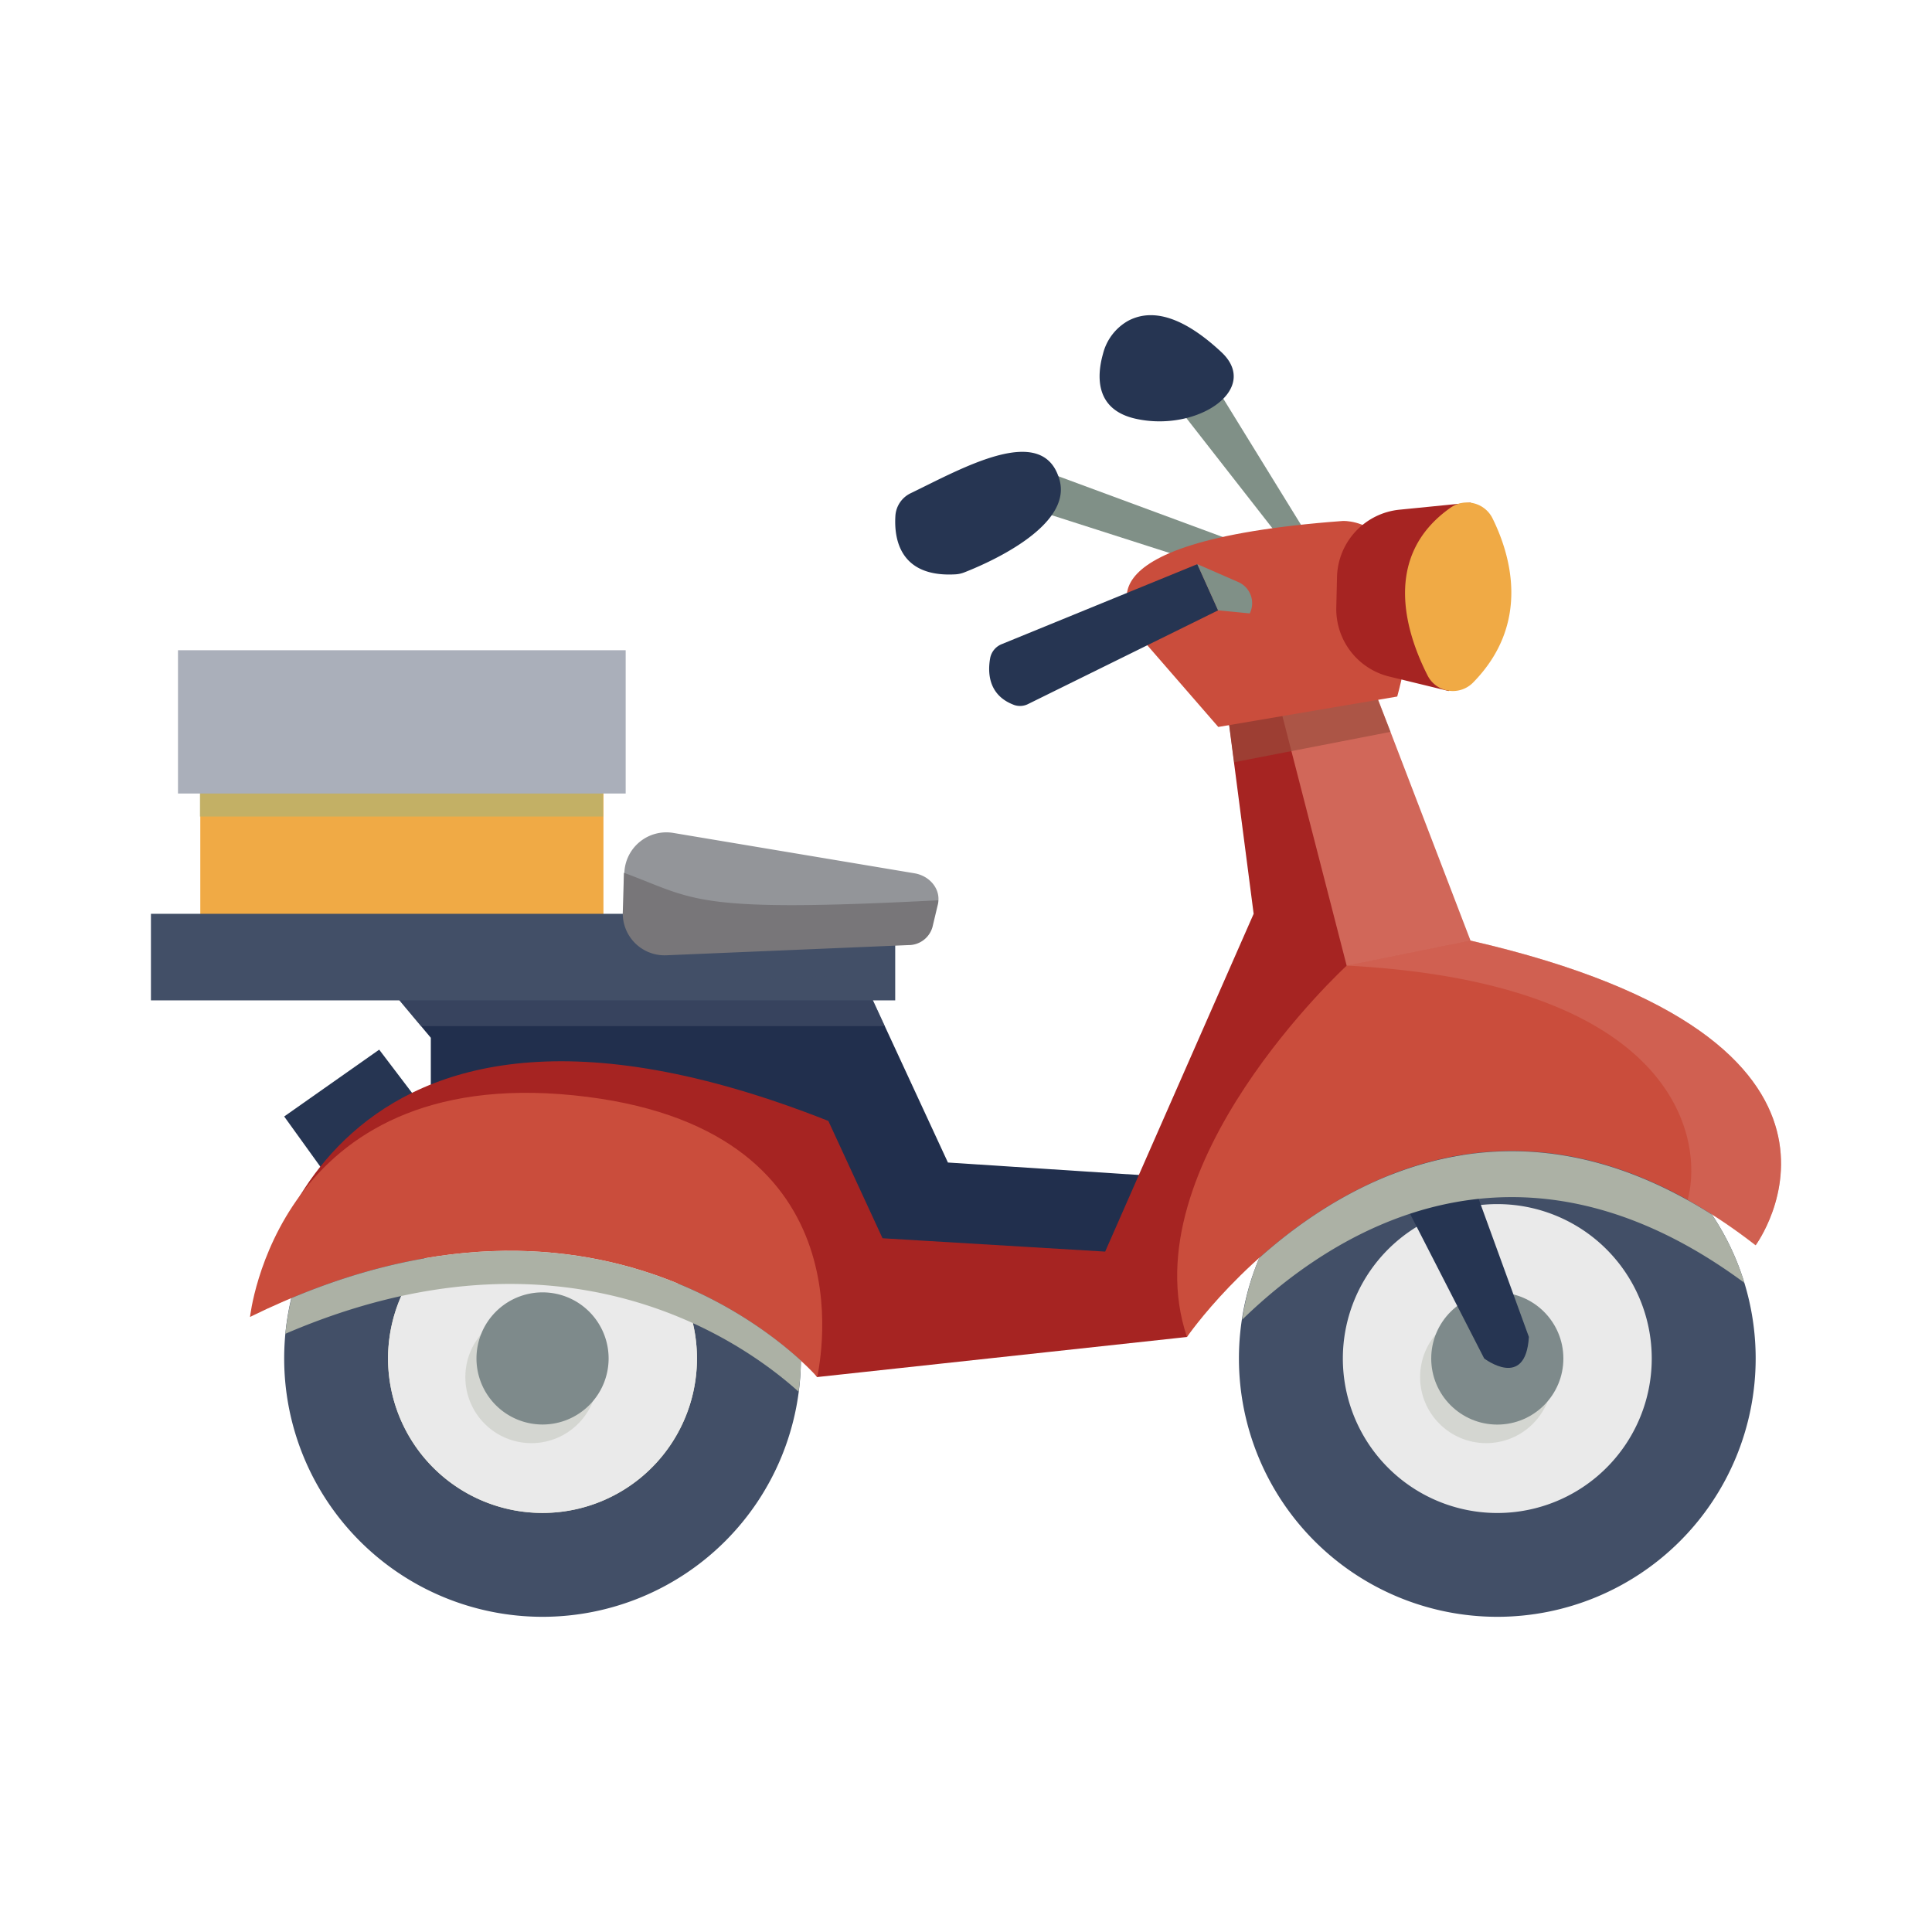<svg xmlns="http://www.w3.org/2000/svg" viewBox="0 0 512 512"><defs><style>.cls-1{isolation:isolate;}.cls-2{fill:#263552;}.cls-3{fill:#212f4d;}.cls-4{fill:#a62422;}.cls-23,.cls-5{fill:#424f67;}.cls-6{fill:#d16759;}.cls-7{fill:#f0aa45;}.cls-8{fill:#b4b170;opacity:0.75;}.cls-12,.cls-14,.cls-16,.cls-18,.cls-23,.cls-8{mix-blend-mode:multiply;}.cls-9{fill:#aaafba;}.cls-10{fill:#eaeaea;}.cls-11{fill:#f1ecc7;}.cls-12,.cls-19{fill:#acb1a5;}.cls-12,.cls-22{opacity:0.35;}.cls-13{fill:#7e8a8b;}.cls-14,.cls-16{opacity:0.65;}.cls-15{fill:#809087;}.cls-16{fill:#984c3c;}.cls-17{fill:#ca4d3c;}.cls-20{opacity:0.45;mix-blend-mode:screen;}.cls-21{fill:#d6776a;}.cls-24{fill:#939599;}.cls-25{fill:#787679;}</style></defs><g class="cls-1"><g id="Layer_1" data-name="Layer 1"><polygon class="cls-2" points="88.49 314.18 75.31 295.88 100.49 278.17 114.17 296.18 88.49 314.18"/><polygon class="cls-3" points="94.74 251.81 114.17 275.02 114.17 291.55 214.22 304.54 228.38 337.2 297.64 337.2 311.41 312.01 251.21 308.08 229.17 260.46 94.74 251.81"/><path class="cls-4" d="M69,343.69s14.76-100.34,150.52-46.63l14.36,31.09,59,3.54,39.35-89.52-8.66-66.7,22.83-3.15,17.7,83-49.58,99-98,10.62S182.34,307.69,69,343.69Z"/><path class="cls-5" d="M212.25,360a68.47,68.47,0,1,1-68.47-68.47A68.47,68.47,0,0,1,212.25,360Z"/><polygon class="cls-6" points="334.04 167.21 359.25 265.11 393.32 258.7 358.24 167.21 334.04 167.21"/><rect class="cls-7" x="53.08" y="178.42" width="106.84" height="82.05"/><rect class="cls-8" x="52.98" y="178.42" width="106.84" height="37.97"/><rect class="cls-9" x="47.17" y="172.32" width="118.64" height="37.97"/><path class="cls-5" d="M465.27,360a68.47,68.47,0,1,1-68.47-68.47A68.46,68.46,0,0,1,465.27,360Z"/><path class="cls-10" d="M437.73,360A40.93,40.93,0,1,1,396.8,319.1,40.92,40.92,0,0,1,437.73,360Z"/><path class="cls-11" d="M184.7,360a40.93,40.93,0,1,1-40.92-40.92A40.92,40.92,0,0,1,184.7,360Z"/><path class="cls-10" d="M184.7,360a40.93,40.93,0,1,1-40.92-40.92A40.92,40.92,0,0,1,184.7,360Z"/><circle class="cls-12" cx="393.85" cy="364.94" r="17.51"/><circle class="cls-12" cx="140.83" cy="364.94" r="17.51"/><circle class="cls-13" cx="396.8" cy="360.02" r="17.51"/><path class="cls-13" d="M161.29,360a17.51,17.51,0,1,1-17.51-17.51A17.51,17.51,0,0,1,161.29,360Z"/><path class="cls-2" d="M358.24,291.55,393.32,360s11,8.46,11.85-5.7l-25.88-71.13Z"/><g class="cls-14"><polygon class="cls-5" points="229.17 260.46 94.74 251.81 111.58 271.94 234.48 271.94 229.17 260.46"/></g><polygon class="cls-15" points="308.66 103.45 340.93 144.77 346.83 142.41 319.68 98.34 308.66 103.45"/><polygon class="cls-15" points="271.27 134.15 327.74 152.25 330.7 144.77 274.28 123.92 271.27 134.15"/><polygon class="cls-16" points="364.54 183.93 349.7 186.38 339.2 188.12 325.53 190.38 327.06 202 368.5 193.95 364.54 183.93"/><path class="cls-17" d="M367.88,178.42l-47.42,8.07L301,164.06s-19.88-20.47,54.89-26C355.88,138.08,379.15,136.81,367.88,178.42Z"/><path class="cls-17" d="M370.28,184.59l-47.42,8.06-19.48-22.42s-19.87-20.47,54.89-26C358.27,144.25,381.55,143,370.28,184.59Z"/><path class="cls-2" d="M299,85a13.93,13.93,0,0,0-6.7,8.79c-1.61,5.72-2.23,14.78,8.71,17.19,16.33,3.61,33.25-7.87,22.62-17.71C315,85.23,306.35,81.13,299,85Z"/><path class="cls-2" d="M237.29,136.69c-.39,6.12,1.16,16.4,16,15.51a7.55,7.55,0,0,0,2.2-.49c5.33-2.07,28.79-11.94,25.3-24.52-4.29-15.44-25.66-3.14-39.47,3.53A7.14,7.14,0,0,0,237.29,136.69Z"/><path class="cls-17" d="M66.26,349s7.08-66.7,85.78-58.73,65.32,70.34,64.54,74.67C216.58,364.94,162.27,301.78,66.26,349Z"/><g class="cls-18"><path class="cls-19" d="M77.26,344a68.7,68.7,0,0,0-1.62,9.46c73.84-31.76,121.23,2.06,136,15.36a68.17,68.17,0,0,0,.6-8.26C198.29,347.8,151.18,313,77.26,344Z"/></g><path class="cls-17" d="M314.56,354.32S377.83,262,465.27,330c0,0,40.12-54.17-75.58-80.73l-32.81,6.64S299.21,308.87,314.56,354.32Z"/><g class="cls-20"><path class="cls-21" d="M389.69,249.25l-32.81,6.64c86.86,4.57,94.85,45.43,90.35,62.13a141.51,141.51,0,0,1,18,12S505.39,275.81,389.69,249.25Z"/></g><g class="cls-18"><path class="cls-19" d="M333.72,333.37a68,68,0,0,0-4.53,16.36c23.17-22.57,72.05-54.92,133.08-9.77a68,68,0,0,0-8.6-18.08C400.3,288,357.12,312.46,333.72,333.37Z"/></g><path class="cls-2" d="M262.4,174.43c-.65,3.64-.61,9.87,6.46,12.43a4.75,4.75,0,0,0,3.67-.32l50.3-24.8-5.51-12.24-51.86,21.21A5,5,0,0,0,262.4,174.43Z"/><path class="cls-4" d="M389.73,133.2l-18.82,1.87A18.39,18.39,0,0,0,354.32,153l-.19,8a18.41,18.41,0,0,0,14.06,18.3l15.74,3.83S402.37,163.14,389.73,133.2Z"/><path class="cls-7" d="M378.36,179.08c-5.7-11.18-12.36-31.66,6.13-44.59a7.55,7.55,0,0,1,11,2.79c4.79,9.64,10.34,27.93-5.17,43.67A7.51,7.51,0,0,1,378.36,179.08Z"/><path class="cls-15" d="M328.2,154.27a6.11,6.11,0,0,1,3,8.29l-8.4-.82-5.51-12.24Z"/><rect class="cls-5" x="40" y="242.17" width="197.24" height="22.94"/><g class="cls-22"><path class="cls-23" d="M237.15,250.61l-60.58,2.55a11.08,11.08,0,0,1-11.33-9l-.19,4.78a11.08,11.08,0,0,0,11.52,11.57l60.58-2.55Z"/></g><path class="cls-24" d="M248.69,238.58c.23-3.33-2.47-6.5-6.35-7.15l-63.94-10.7a11.14,11.14,0,0,0-12.94,10.57l-.11,2.62C185.6,246.36,221,249.25,248.69,238.58Z"/><path class="cls-25" d="M165.35,231.3l-.3,10.29a11.08,11.08,0,0,0,11.52,11.57l64.18-2.7a6.58,6.58,0,0,0,6.36-4.76l1.47-6.17a5.13,5.13,0,0,0,.11-.95C183.24,242,184.41,238.31,165.35,231.3Z"/></g></g></svg>